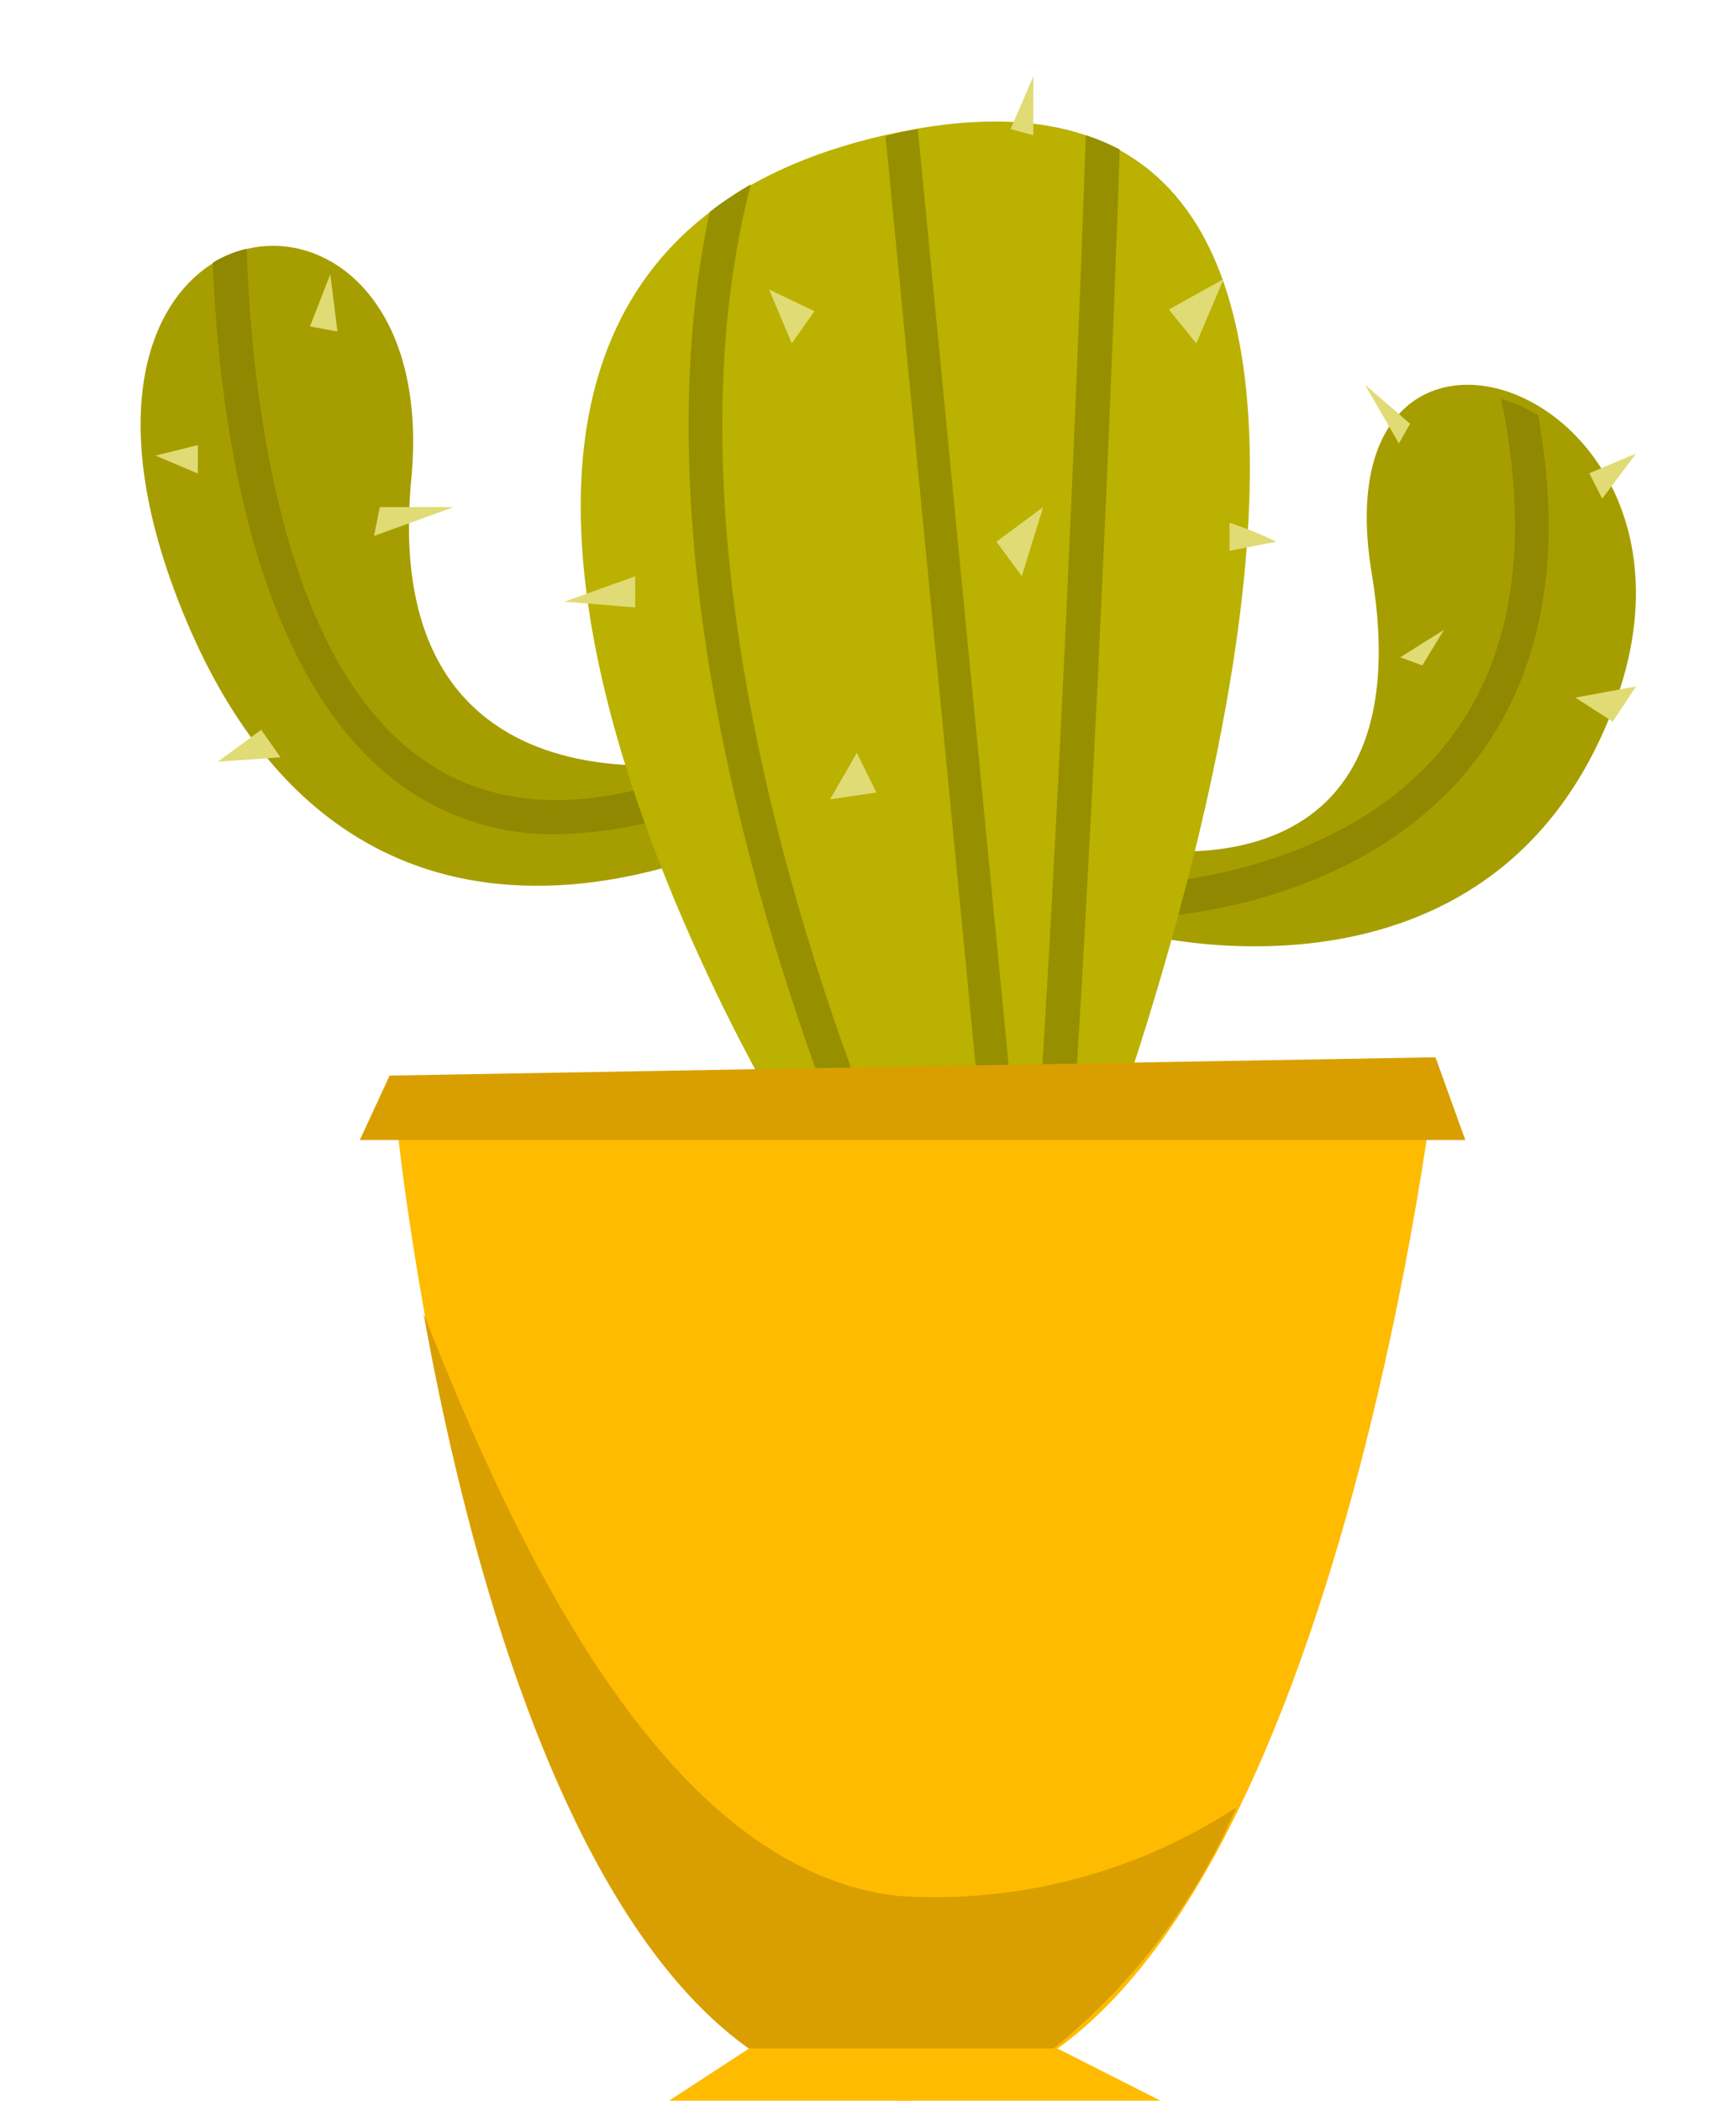 <svg xmlns="http://www.w3.org/2000/svg" viewBox="-4.14 -2.25 51.24 61.97"><title>Asset 16</title><g data-name="Layer 2"><path d="M29.35 22.75s8.63 1.73 7-8.07 10.75-5.55 7.13 3.95-14.12 6.63-14.12 6.63z" fill="#a69e00"/><path d="M41.26 10a4.61 4.61 0 0 0-1.09-.48c.85 4.15.37 7.48-1.44 9.93-3.05 4.14-8.95 4.36-9 4.36v1c.26 0 6.43-.23 9.78-4.76C41.41 17.48 42 14.1 41.26 10z" fill="#8f8800"/><path d="M17.11 20.13S7 22.38 8 11.88-4.14 3 1.36 16.06s17.75 5.82 17.75 5.82z" fill="#a69e00"/><path d="M16.35 21.6l-.35-.95c-3.17 1.11-5.8.9-7.82-.61C4.08 17 3.28 9.18 3.14 5.09a3.37 3.37 0 0 0-1 .41c.17 4.34 1.09 12.06 5.46 15.34a7.62 7.62 0 0 0 4.69 1.52 12.36 12.36 0 0 0 4.06-.76z" fill="#8f8800"/><path d="M19.48 31.63s-16.41-26.12 3-30 5.35 31.78 5.35 31.78z" fill="#bab100"/><path d="M22.11 32.19c-2.61-6.4-6.71-18.87-4.09-29a10.47 10.47 0 0 0-1.21.81c-2.1 9.85 1.56 21.48 4.12 27.92z" fill="#968f00"/><path d="M26.36 33.1l1 .21c.22-2.76.47-6.95.79-13.3s.58-12.65.76-17.85a6.46 6.46 0 0 0-1-.42c-.35 10.06-1 24.05-1.55 31.36z" fill="#968f00"/><path d="M22.95 1.56l-.44.08-.51.13c.82 8.49 2.24 23 3 31l1 .23c-.77-8-2.22-22.85-3.05-31.44z" fill="#968f00"/><path d="M7.56 30.79l30.67-1.31s-3.48 30.24-15.68 30.24S7.56 30.79 7.56 30.79z" fill="#fb0"/><path fill="#fb0" d="M15.61 59.72h14.5l-3.04-1.54h-9.1l-2.36 1.54z"/><path d="M22.36 53.68c-6.83-.78-11.23-10.14-14-17.19 1.22 6.79 4 17.7 9.6 21.69h9a18.63 18.63 0 0 0 5.39-7.11 16.26 16.26 0 0 1-9.99 2.61z" fill="#d99f00"/><path fill="#d99f00" d="M6.48 31.38h32.63l-.88-2.44-30.87.54-.88 1.9z"/><path fill="#e0db74" d="M25.69 1.56L26.36 0v1.74l-.67-.18z"/><path fill="#e0db74" d="M30.36 6.88l1.62-.9-.81 1.9-.81-1z"/><path fill="#e0db74" d="M19.9 6.93l-1.34-.64.67 1.59.67-.95z"/><path d="M32.15 13.17a11.69 11.69 0 0 1 1.38.56l-1.38.27z" fill="#e0db74"/><path fill="#e0db74" d="M14.61 14.75l-2.09.75 2.09.17v-.92z"/><path fill="#e0db74" d="M25.27 13.73l1.38-1.02-.63 2.04-.75-1.02z"/><path fill="#e0db74" d="M21.15 19.96l-.79 1.37 1.37-.2-.58-1.17z"/><path fill="#e0db74" d="M37.15 10.83l-1-1.73 1.33 1.15-.33.58z"/><path fill="#e0db74" d="M42.77 11.71l1.38-.58-1 1.33-.38-.75z"/><path fill="#e0db74" d="M38.48 16.33l-1.29.81.65.24.64-1.05z"/><path fill="#e0db74" d="M42.36 18.33l1.79-.33-.69 1.04-1.1-.71z"/><path fill="#e0db74" d="M6.9 13.56l2.35-.85H7.07l-.17.85z"/><path fill="#e0db74" d="M5.01 7.38l.6-1.54.21 1.69-.81-.15z"/><path fill="#e0db74" d="M1.7 10.88l-1.25.31 1.25.53v-.84z"/><path fill="#e0db74" d="M3.57 19.28l-1.28.94 1.85-.13-.57-.81z"/></g></svg>